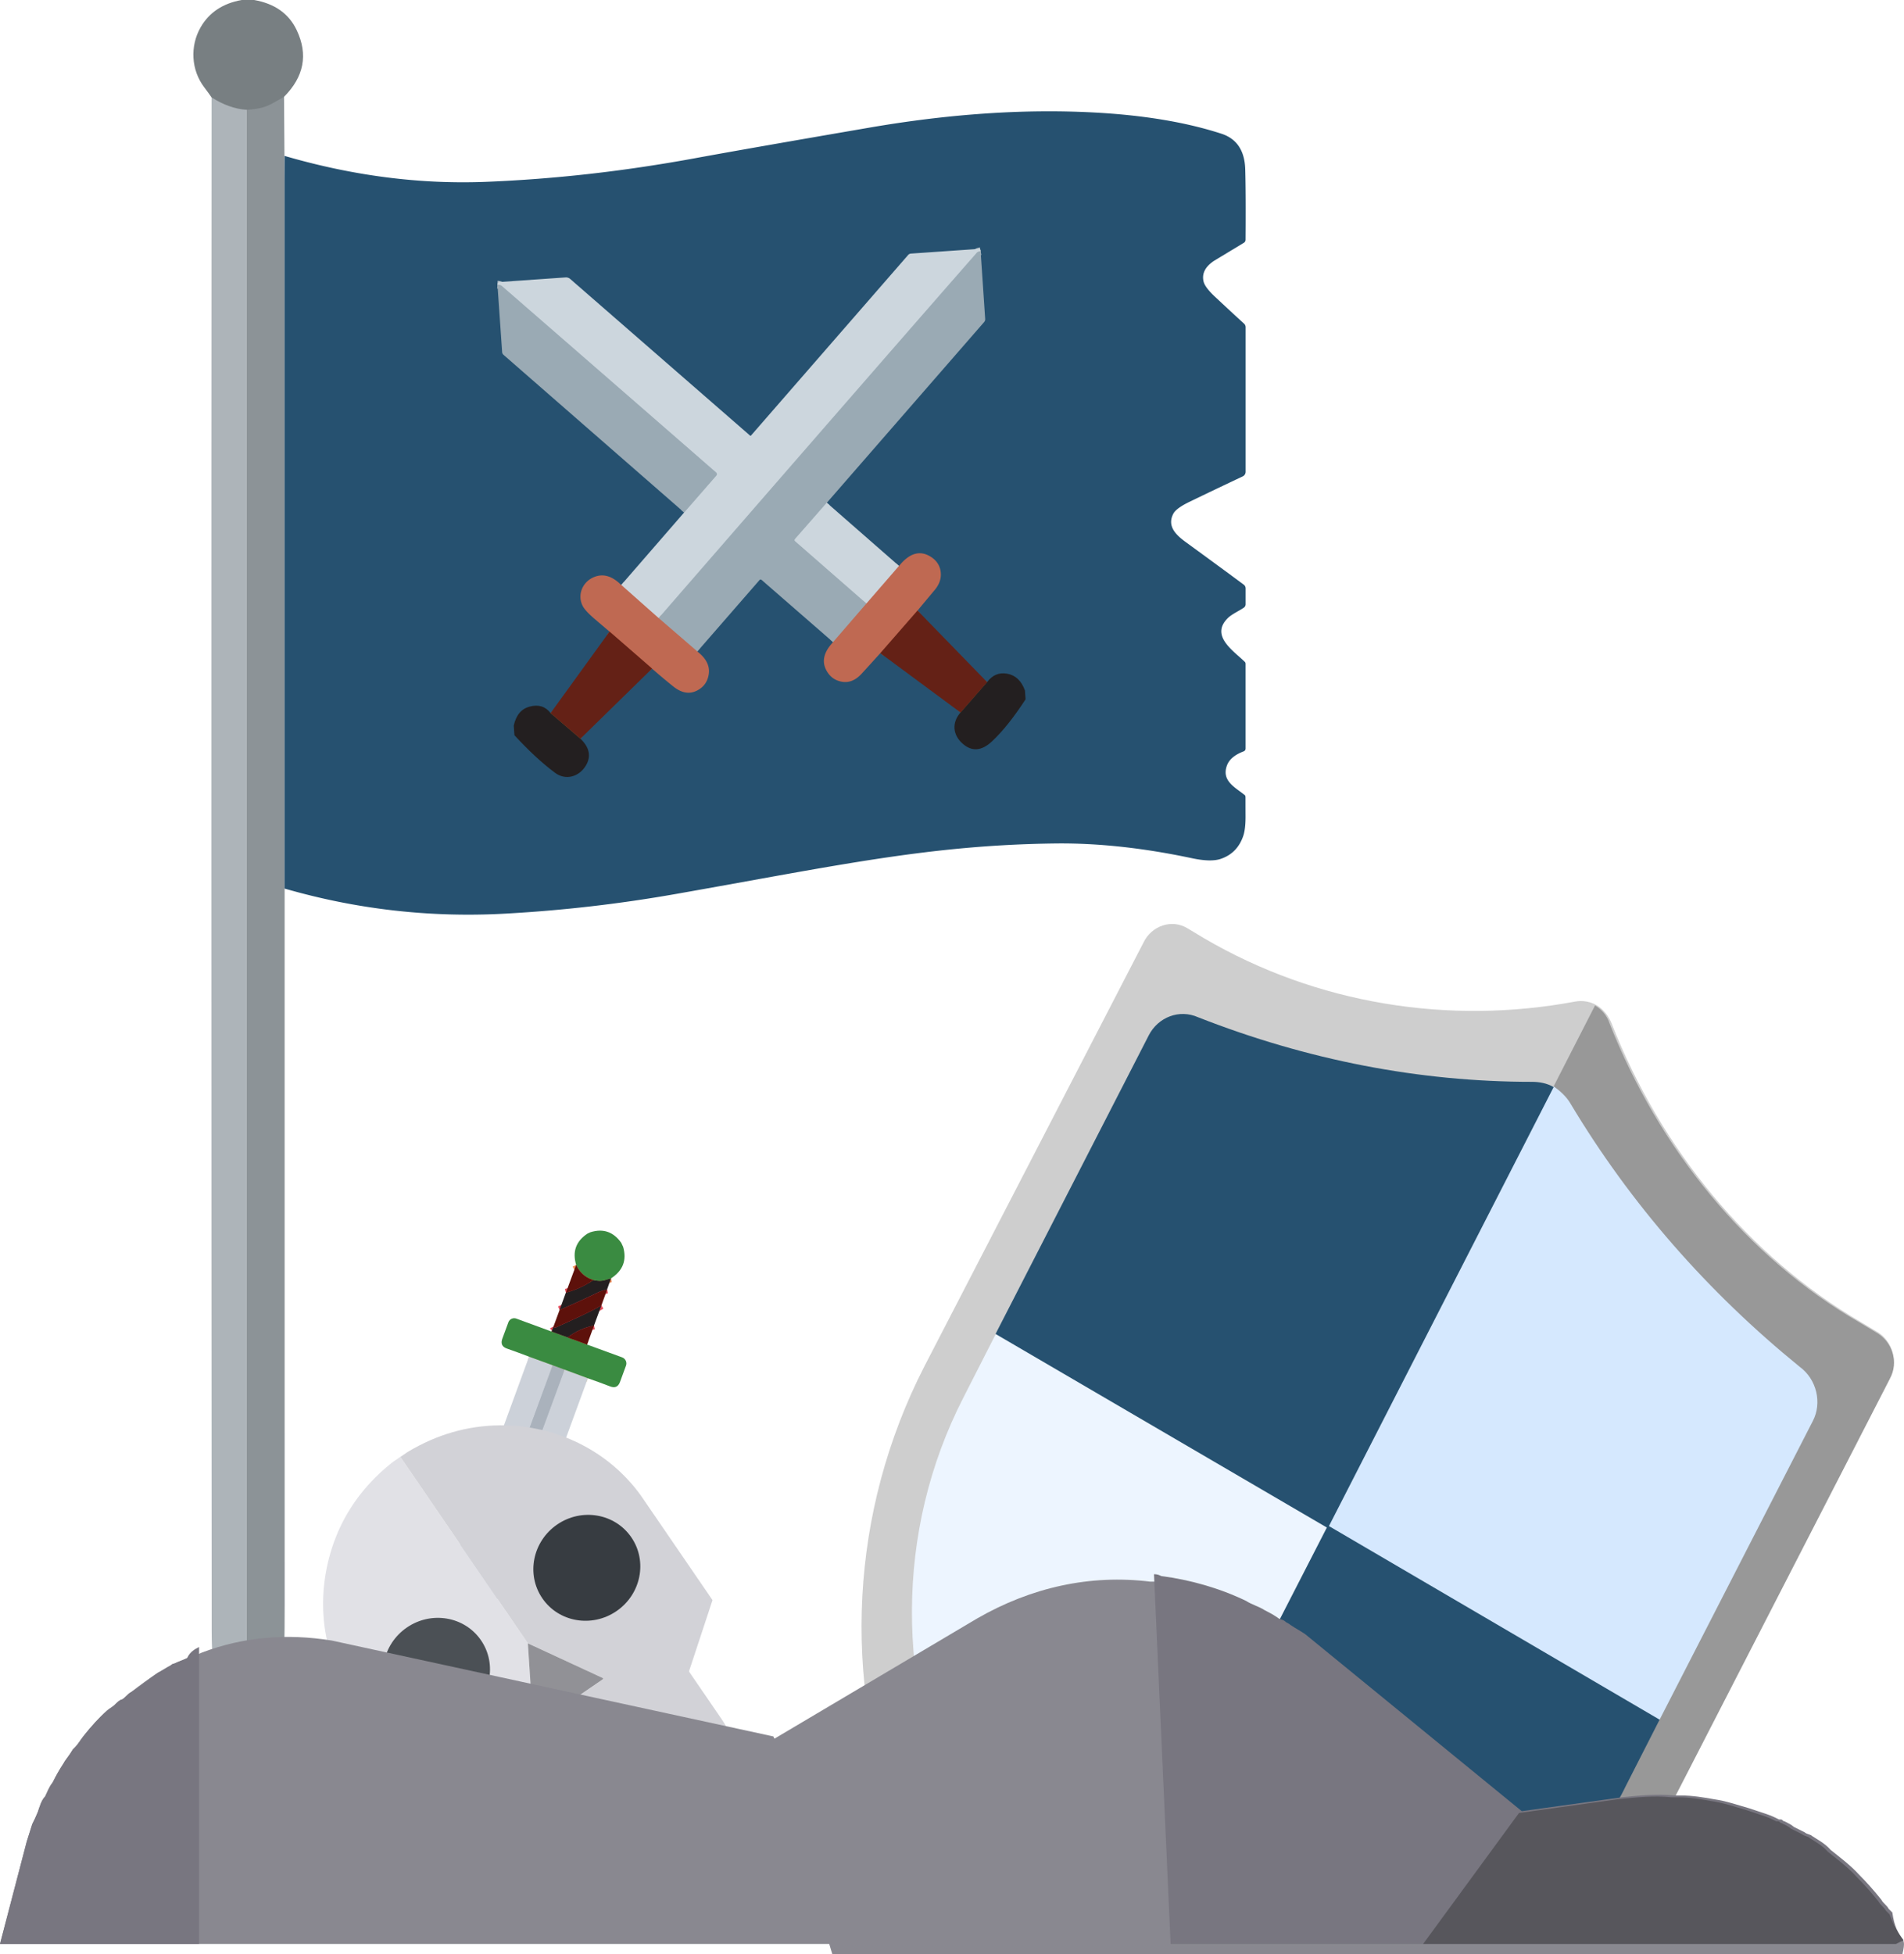 <svg id="Layer_2" data-name="Layer 2" xmlns="http://www.w3.org/2000/svg" viewBox="0 0 492.07 504.89"><defs><style>.cls-1{stroke:#ad8a83}.cls-1,.cls-10,.cls-11,.cls-2,.cls-3,.cls-5,.cls-6,.cls-7,.cls-9{fill:none;stroke-width:2px}.cls-2{stroke:#c6a098}.cls-3{stroke:#b0662b}.cls-12{fill:#642116}.cls-12,.cls-14,.cls-22,.cls-24,.cls-26,.cls-28,.cls-32,.cls-33,.cls-34,.cls-36{stroke-width:0}.cls-14{fill:#265170}.cls-5{stroke:#e44d5c}.cls-6{stroke:#924534}.cls-22{fill:#9aaab4}.cls-7{stroke:#ed8954}.cls-24{fill:#ccd6dd}.cls-26{fill:#231f20}.cls-9{stroke:#b3c0c9}.cls-10{stroke:#e6d097}.cls-11{stroke:#f6925c}.cls-28{fill:#787680}.cls-32{fill:#898890}.cls-33{fill:#3a8b41}.cls-34{fill:#5d110b}.cls-36{fill:#bf6952}</style></defs><g id="Capa_1" data-name="Capa 1"><path class="cls-10" d="m136.73 350.53 6.09 2.22" vector-effect="non-scaling-stroke"/><path d="M142.83 352.75a27085.1 27085.1 0 0 1-13.47 36.66c-.27.74-.39 1.25-.36 1.55.16 1.51 2.5 2.07 3.09.46 4.61-12.52 9.21-25.04 13.82-37.54" vector-effect="non-scaling-stroke" style="stroke:#bbc2cb;fill:none;stroke-width:2px"/><path class="cls-10" d="m145.91 353.88 6.03 2.23" vector-effect="non-scaling-stroke"/><path d="m142.83 352.75 3.08 1.13" vector-effect="non-scaling-stroke" style="stroke:#d5c088;fill:none;stroke-width:2px"/><path class="cls-7" d="m142.55 344.05 4.14 1.51" vector-effect="non-scaling-stroke"/><path class="cls-11" d="m146.69 345.56 5.04 1.85" vector-effect="non-scaling-stroke"/><path class="cls-5" d="M146.69 345.56a16.71 16.71 0 0 1 6.83-3.09M143.04 342.75c.07.14.19.22.35.25.11.02.24 0 .4-.08 5.25-2.41 8.59-3.86 11.64-5.65M144.62 338.46c3.5-1.5 6.9-3.05 10.2-4.65.43-.21 1.13-.42 2.09-.62M146.25 334a22.56 22.56 0 0 0 7.11-3.28" vector-effect="non-scaling-stroke"/><path class="cls-7" d="M153.36 330.72c1.17.28 2.18.28 3.02.02.81-.26 1.32-.4 1.54-.44" vector-effect="non-scaling-stroke"/><path class="cls-11" d="M153.36 330.72c-2.01-.59-3.5-1.89-4.46-3.9" vector-effect="non-scaling-stroke"/><path d="M121.35 418.55c-.63.02-1.17-.17-1.62-.58l-.33-.71-2.46-11.79c-.08-.37-.05-.75.08-1.1l19.71-53.85 6.09 2.22a27085.1 27085.1 0 0 1-13.47 36.66c-.27.74-.39 1.25-.36 1.55.16 1.51 2.5 2.07 3.09.46 4.61-12.52 9.21-25.04 13.82-37.54l6.03 2.23-19.67 53.69c-.15.41-.41.76-.75 1.03l-9.5 7.41-.67.31Z" style="fill:#ccd1d9;stroke-width:0"/><path d="m142.83 352.75 3.08 1.13c-4.6 12.51-9.21 25.02-13.82 37.54-.59 1.61-2.94 1.05-3.09-.46-.03-.3.09-.81.36-1.55l13.47-36.66Z" style="fill:#aab2bc;stroke-width:0"/><path class="cls-33" d="m151.94 356.11-6.03-2.23-3.08-1.13-6.09-2.22c-1.86-.71-3.78-1.41-5.74-2.1-1.24-.44-1.63-1.27-1.19-2.51.52-1.42 1.04-2.85 1.58-4.29.31-.82 1.22-1.24 2.04-.94l9.12 3.35 4.14 1.51 5.04 1.85 9.06 3.31c.86.32 1.31 1.27.99 2.14-.52 1.42-1.03 2.83-1.55 4.23-.46 1.23-1.3 1.61-2.53 1.14-1.95-.75-3.87-1.45-5.77-2.11Z"/><path class="cls-34" d="M146.69 345.56a16.71 16.71 0 0 1 6.83-3.09l-1.79 4.94-5.04-1.85Z"/><path class="cls-26" d="M153.52 342.46c-2.53.52-4.8 1.55-6.83 3.09l-4.14-1.51.49-1.29c.07.14.19.22.35.25.11.02.24 0 .4-.08 5.25-2.41 8.59-3.86 11.64-5.65l-1.91 5.19Z"/><path class="cls-34" d="m143.04 342.75 1.58-4.29c3.5-1.5 6.9-3.05 10.2-4.65.43-.21 1.13-.42 2.09-.62l-1.48 4.08c-3.05 1.8-6.4 3.24-11.64 5.65-.16.07-.29.1-.4.08a.461.461 0 0 1-.35-.25Z"/><path class="cls-26" d="M156.9 333.19c-.96.21-1.65.41-2.09.62-3.3 1.59-6.7 3.14-10.2 4.65l1.63-4.47a22.56 22.56 0 0 0 7.11-3.28c1.17.28 2.18.28 3.02.02.81-.26 1.32-.4 1.54-.44l-1.02 2.89Z"/><path class="cls-33" d="M157.92 330.3c-.22.03-.74.18-1.54.44-.85.27-1.86.26-3.02-.02-2.01-.59-3.5-1.89-4.46-3.9-1.02-3.44-.04-6.13 2.92-8.08l.79-.37c3.28-1.02 5.94-.1 7.95 2.75l.48 1.03c1 3.43-.04 6.15-3.12 8.15Z"/><path class="cls-34" d="m146.25 334 2.65-7.18c.96 2.01 2.45 3.31 4.46 3.9a22.56 22.56 0 0 1-7.11 3.28Z"/><path d="m103.47 376.42 32.95 48.18 1.38 21.17c.01.14.13.24.27.22.04 0 .08-.02.12-.04l8.57-5.88 19.97 28.74-.78.53c-2.89 1.26-5.49 1.16-7.81-.3-1.02-.64-2.04-1.73-3.05-3.25-1.37-2.06-2.76-4.09-4.17-6.11-.05-.08-.16-.09-.24-.04s-5.12 3.51-5.12 3.51c-.08.05-.1.15-.05.23 1.59 2.34 2.99 4.36 4.19 6.07 1.07 1.53 1.72 2.88 1.95 4.05.53 2.67-.31 5.12-2.51 7.35l-1.64 1.12c-4.37 1.82-7.81.88-10.32-2.84-2.86-4.23-5.8-8.53-8.8-12.88a.682.682 0 0 0-.54-.3l-18.73-.82c-.15 0-.28-.08-.37-.2-1.76-2.57-7.66-11.19-17.68-25.87-7.63-11.17-9.48-25.05-5.56-38.15 2.75-9.19 8.1-16.92 16.04-23.18l1.93-1.32Z" style="fill:#e1e1e6;stroke-width:0"/><path d="M105.34 375.16c7.53-4.53 15.51-6.83 23.94-6.89 14.38-.12 28 6.55 36.33 18.11l18.53 27.05-6.03 18.27c-.03.1-.02.22.04.3 2.99 4.35 5.79 8.43 8.39 12.25 1.1 1.62 1.76 2.96 1.97 4.03.52 2.66-.3 5.1-2.49 7.33l-1.66 1.14c-2.94 1.29-5.57 1.16-7.89-.37-1.03-.68-2.08-1.84-3.16-3.48-1.27-1.94-2.57-3.86-3.9-5.75-.1-.14-.22-.16-.35-.06l-5.06 3.47c-.07.05-.09.15-.05.22 1.84 2.7 3.12 4.56 3.83 5.59 1.29 1.88 2.05 3.38 2.28 4.48.56 2.67-.28 5.14-2.51 7.43l-.81.55-19.97-28.74 9.02-6.17c.1-.07.12-.2.06-.29-.02-.03-.05-.05-.08-.07l-19.34-8.95-32.95-48.18 1.86-1.27Z" style="fill:#d2d2d7;stroke-width:0"/><ellipse cx="112.8" cy="431.71" rx="13.94" ry="13.56" transform="rotate(-34.41 112.78 431.676)" style="fill:#4b5055;stroke-width:0"/><ellipse cx="151.65" cy="405.1" rx="13.94" ry="13.56" transform="rotate(-34.41 151.63 405.076)" style="fill:#373c41;stroke-width:0"/><path d="m146.76 440.07-8.57 5.88c-.12.08-.27.05-.35-.06-.02-.04-.04-.08-.04-.12l-1.38-21.17 19.34 8.95c.1.05.14.17.09.27a.27.27 0 0 1-.07.08l-9.02 6.17Z" style="fill:#919196;stroke-width:0"/><path d="M390.8 408.78v58.68c0 3.23-1.36 6.46-3.4 8.16H239.77c-2.04-2.21-3.4-4.93-3.4-8.16V361.84c0-6.46 4.93-11.74 11.06-11.74h88.27c30.78 0 55.1 26.36 55.1 58.68Z" style="fill:#a59078;stroke-width:0"/><path d="m485.19 344.15-4.25-2.55c-29.08-17.01-51.7-44.73-64.46-77.22-.68-1.7-2.04-3.57-3.74-4.59s-3.74-1.36-5.61-1.02c-32.65 6.12-66.84.68-95.92-16.33l-4.25-2.55c-4.08-2.55-9.35-.68-11.4 3.57l-56.64 109.53c-19.39 37.76-21.09 81.13-6.97 118.71h196.78c1.02-1.7 2.04-3.91 3.06-5.61l56.3-109.53c2.72-4.59 1.02-10.03-2.89-12.42Z" style="fill:#cecece;stroke-width:0"/><path d="m488.42 356.23-56.3 109.53c-1.02 1.7-2.04 3.91-3.06 5.61H303.54l39.63-77.22 58.34-113.44 10.71-20.92c1.7 1.02 3.06 2.55 3.74 4.59 12.76 32.31 35.38 60.38 64.46 77.22l4.25 2.55c4.42 2.38 6.12 7.82 3.74 12.08Z" style="fill:#989898;stroke-width:0"/><path class="cls-14" d="m428.9 444.33-8.67 17.01c-1.7 3.57-3.74 6.8-5.61 10.03H278.73l37.42-72.45 27.04-4.59 29.93-6.8 49.32 28.74 6.46 28.06Z"/><path d="m343.18 394.15-39.63 77.22h-55.62c-16.33-35.21-16.67-75.68 1.02-110.21l8.67-17.01 35.38-3.57 40.65 23.81h.34l9.18 29.76Z" style="fill:#edf5ff;stroke-width:0"/><path d="m428.9 444.33 39.63-77.22c2.38-4.59 1.02-10.71-3.4-13.95-23.64-19.22-43.71-42.01-59.36-68.2-1.02-1.7-2.72-3.23-4.25-4.25l-29.93 10.37-38.44 74.66 10.03 28.4 85.72 50.17Z" style="fill:#d5e8fe;stroke-width:0"/><path class="cls-14" d="M401.52 280.88c-1.7-1.02-3.74-1.36-5.61-1.36-29.08 0-58-5.61-86.23-16.67-4.93-2.21-10.37 0-12.76 4.59l-39.63 77.22 85.89 50.17 58.34-113.95Z"/><path d="M63.7 26.62v415.93h-.83c-3.28-1.26-5.59-4-6.94-8.2-.8-2.51-1.21-6.84-1.22-12.99-.1-133.3-.11-266.69-.03-400.16 3.02 3.25 6.03 5.06 9.02 5.42Z" style="fill:#adb4b9;stroke-width:0"/><path d="m73.38 20.99.18 25.76v319.99c0 16.01 0 31.95.01 47.82 0 9.06-.13 14.38-.38 15.98-.94 6-3.48 10-7.6 12.01H63.7V26.62c2.3-.17 4.15-.79 5.55-1.84.66-.48 2.03-1.74 4.13-3.79Z" style="fill:#8c9397;stroke-width:0"/><path class="cls-14" d="M73.54 229.56V40.28c17.62 5.14 34.98 7.38 52.11 6.7 17.74-.71 35.77-2.75 54.09-6.12 7.81-1.44 22.73-4.06 44.75-7.85 20.61-3.56 39.86-4.88 57.76-3.97 13.02.66 24.16 2.5 33.42 5.51 3.95 1.29 6 4.35 6.15 9.19.12 4.25.15 10.31.09 18.19 0 .33-.17.64-.46.81-4.95 2.99-7.57 4.57-7.84 4.75-2.17 1.49-3.03 3.24-2.56 5.24.23 1 1.22 2.32 2.96 3.95 2.48 2.33 4.98 4.64 7.49 6.93.28.26.42.57.42.95v37.34c0 .51-.29.97-.75 1.19-4.6 2.17-9.18 4.35-13.74 6.56-2.3 1.11-3.7 2.14-4.19 3.07-1.62 3.1.45 5.32 3.07 7.24 6.09 4.45 11.13 8.14 15.11 11.09.32.23.51.61.5 1.01v4.06c0 .36-.18.69-.47.89-1.3.88-3.11 1.69-4.09 2.65-4.68 4.56 1.33 8.42 4.31 11.31.16.15.24.33.24.55v21.91c0 .31-.2.59-.49.7-1.73.66-3.64 1.73-4.34 3.69-1.43 3.98 2.17 5.62 4.65 7.64.11.09.16.3.16.64 0 .12 0 1.76.01 4.93 0 2.11-.19 3.74-.58 4.91-1.02 3.03-2.99 5.03-5.88 5.99-1.7.56-4.15.5-7.36-.18-12.61-2.68-24.39-3.95-35.34-3.82-32.66.4-56.36 5.71-98 13.04a371.778 371.778 0 0 1-44.15 5.09c-19.38 1.07-38.39-1.09-57.05-6.48Z"/><path class="cls-32" d="M225.35 502.27H0l6.91-26.44c.48-1.43.95-3.1 1.43-4.53.48-.95.95-1.91 1.43-3.1.48-1.43.95-3.1 1.91-4.05.48-.95.95-2.38 1.91-3.57.95-1.91 1.91-3.57 2.86-5 .48-.95 1.43-1.91 2.38-3.57l.48-.48c.95-.95 1.43-1.91 2.38-3.1 1.91-2.38 3.81-4.53 5.96-6.43.48-.48 1.43-.95 1.91-1.43s1.43-1.43 1.91-1.43c.95-.48 1.43-1.43 2.38-1.91 2.38-1.91 4.76-3.57 6.91-5 .95-.48 2.38-1.43 3.33-1.91 0 0 .48-.48.95-.48.95-.48 2.38-.95 3.33-1.43 1.43-.48 2.86-.95 3.81-1.43 10.72-4.05 21.92-5 33.59-3.1l114.1 24.77 25.49 53.6Z"/><path class="cls-28" d="M51.45 425.56v76.7H0l6.91-26.44c.48-1.43.95-3.1 1.43-4.53.48-.95.95-1.91 1.43-3.1.48-1.43.95-3.1 1.91-4.05.48-.95.95-2.38 1.91-3.57.95-1.91 1.91-3.57 2.86-5 .48-.95 1.43-1.91 2.38-3.57l.48-.48c.95-.95 1.43-1.91 2.38-3.1 1.91-2.38 3.81-4.53 5.96-6.43.48-.48 1.43-.95 1.91-1.43s1.43-1.43 1.91-1.43c.95-.48 1.43-1.43 2.38-1.91 2.38-1.43 4.76-3.57 6.91-5 .95-.48 2.38-1.43 3.33-1.91 0 0 .48-.48.95-.48.95-.48 2.38-.95 3.33-1.43.71-1.67 2.14-2.38 3.1-2.86Z"/><path class="cls-32" d="M491.91 501.31c-.48-.48-.95-.95-1.43-1.91-.95-.95-1.43-2.38-2.38-3.57-.95-.95-1.91-2.38-2.86-3.57-1.91-1.91-3.81-4.53-5.72-6.43-2.38-2.38-4.76-4.53-7.38-6.43-1.43-.95-3.33-2.38-4.76-3.57-.48-.48-.95-.95-1.91-.95l-2.86-1.43c-.95-.48-1.91-.95-2.38-1.43-.48 0-.48-.48-.95-.48h-.48c-.95-.48-2.38-.95-3.33-1.43-1.43-.48-2.86-1.43-4.29-1.43-2.86-.95-5.96-1.91-9.29-2.38-2.86-.48-5.72-.95-8.34-.95h-1.91c-4.29-.48-8.81 0-13.58.48l-25.73 3.57-55.98-45.74c-1.43-.95-2.38-1.91-3.81-2.38-.48-.48-.95-.95-1.43-.95-.48-.48-.95-.95-1.91-.95-.95-.48-1.91-1.43-3.33-1.91-1.43-.95-3.33-1.43-4.76-2.38-6.91-3.57-14.53-5.96-21.92-6.43h-1.91c-15.48-1.91-30.73 1.43-44.78 9.53l-53.84 31.92 16.44 54.79h276.57c.71-3.1.24-3.1.24-3.57Z"/><path class="cls-28" d="m491.91 501.31-1.91.95H302.53l-4.29-95.52c.48 0 .95 0 1.91.48 7.38.95 15.01 3.1 21.92 6.43 1.43.95 3.33 1.43 4.76 2.38.95.48 1.91.95 3.33 1.91.48.48 1.43.48 1.91.95s.95.48 1.43.95c1.43.95 2.38 1.43 3.81 2.38l55.98 45.74 25.73-3.57c4.76-.48 9.29-.95 13.58-.48h1.91c2.86 0 5.72.48 8.34.95 3.33.48 5.96 1.43 9.29 2.38l4.29 1.43c1.43.48 2.38.95 3.33 1.43h.48c.48 0 .48.48.95.48.95.48 1.91.95 2.38 1.43l2.86 1.43c.48.48 1.43.48 1.91.95 1.43.95 3.33 1.91 4.76 3.57 2.38 1.91 5.24 4.05 7.38 6.43 1.91 1.91 3.81 4.05 5.72 6.43.48.95 1.43 1.43 1.91 2.38l.95.95c.48 3.57 1.43 5.24 2.86 7.15Z"/><path d="m491.91 501.31-1.91.95H367.8l24.77-33.83 25.73-3.57c4.76-.48 9.29-.95 13.58-.48h1.91c2.86 0 5.72.48 8.34.95 3.33.48 5.96 1.43 9.29 2.38l4.29 1.43c1.43.48 2.38.95 3.33 1.43h.48c.48 0 .48.48.95.48.95.48 1.91.95 2.38 1.43l2.86 1.43c.48.48 1.43.48 1.91.95 1.43.95 3.33 1.91 4.76 3.57 2.38 1.91 5.24 4.05 7.38 6.43 1.91 1.91 3.81 4.05 5.72 6.43.48.95 1.43 1.43 1.91 2.38l.95.95c1.19 3.1 2.14 4.76 3.57 6.67Z" style="fill:#57565c;stroke-width:0"/><path d="M65.69 0c5.32.94 8.99 3.54 11 7.81 2.98 6.29 1.87 12.04-3.31 17.23-2.09 1.21-3.47 1.95-4.13 2.24-1.4.62-3.26.98-5.55 1.09-2.99-.21-6-1.28-9.02-3.2-.58-.84-1.2-1.69-1.85-2.55-3.47-4.51-3.74-10.71-1.01-15.51C54.02 3.24 57.57.87 62.47 0h3.24Z" style="fill:#787f82;stroke-width:0"/><path class="cls-9" d="M253.43 64.89c-.52.1-.83.22-.95.36-12.77 14.55-40.2 46.04-82.27 94.45" vector-effect="non-scaling-stroke"/><path class="cls-2" d="m170.21 159.7-9.66-8.56" vector-effect="non-scaling-stroke"/><path class="cls-9" d="m176.81 132.42 8.27-9.48c.27-.31.25-.61-.06-.89a57256.05 57256.05 0 0 0-55.27-48.09c-.28-.24-.67-.38-1.19-.41M213.68 129.9l-8.19 9.34c-.2.23-.18.43.04.63l18.39 16.06" vector-effect="non-scaling-stroke"/><path class="cls-1" d="m223.93 155.93-8.63 9.98M180.2 168.32l-9.99-8.62" vector-effect="non-scaling-stroke"/><path class="cls-2" d="m232.34 146.22-8.41 9.7" vector-effect="non-scaling-stroke"/><path class="cls-6" d="m168.52 172.75-10.99-9.56M237.12 157.75l-9.61 11.01" vector-effect="non-scaling-stroke"/><path class="cls-3" d="m150.01 190.86-7.72-6.61M255.11 176.25l-6.87 7.85" vector-effect="non-scaling-stroke"/><path class="cls-24" d="M253.43 64.89c-.52.1-.83.22-.95.36-12.77 14.55-40.2 46.04-82.27 94.45l-9.66-8.56 16.26-18.73 8.27-9.48c.27-.31.25-.61-.06-.89a57256.05 57256.05 0 0 0-55.27-48.09c-.28-.24-.67-.38-1.19-.41.04-.19.11-.36.22-.49.08-.11.21-.18.36-.19l17-1.18c.47-.03.88.1 1.24.41l46.45 40.44c.09.08.18.08.26 0l40.61-46.65c.18-.21.44-.34.72-.36l17.51-1.21c.19-.01.34.07.43.24.06.11.08.23.07.35Z"/><path class="cls-22" d="M128.56 73.54c.52.04.91.17 1.19.41 18.53 16.11 36.96 32.14 55.27 48.09.31.28.33.58.06.89l-8.27 9.48-46.67-40.72c-.23-.2-.35-.44-.37-.74l-1.21-17.43ZM253.43 64.89l1.18 17.53c.02.29-.07.55-.26.78l-40.66 46.7-8.19 9.34c-.2.23-.18.43.04.63l18.39 16.06-8.63 9.98-18.48-16.08a.366.366 0 0 0-.52.03l-16.08 18.47-9.99-8.62c42.07-48.42 69.49-79.9 82.27-94.45.11-.14.43-.26.95-.36Z"/><path class="cls-24" d="m213.68 129.9 18.66 16.32-8.41 9.7-18.39-16.06c-.23-.19-.24-.4-.04-.63l8.19-9.34Z"/><path class="cls-36" d="m160.55 151.14 9.66 8.56 9.99 8.62c2.34 1.8 3.33 3.79 2.95 5.99-.32 1.93-1.37 3.32-3.14 4.18-1.92.92-3.92.55-6.01-1.13-2.02-1.62-3.85-3.16-5.49-4.61l-10.99-9.56a899.91 899.91 0 0 1-3.7-3.15c-1.74-1.48-2.83-2.66-3.26-3.54-1.36-2.78-.09-5.96 2.67-7.27 2.44-1.15 4.88-.52 7.31 1.91ZM237.12 157.75l-9.61 11.01c-1.5 1.66-3.1 3.42-4.8 5.28-1.6 1.76-3.35 2.46-5.26 2.08-1.75-.34-3.06-1.34-3.92-2.99-1.2-2.29-.61-4.7 1.78-7.22l8.63-9.98 8.41-9.7c2.66-3.31 5.37-4.12 8.12-2.42 1.49.92 2.36 2.17 2.61 3.75.27 1.72-.23 3.34-1.51 4.87-1.57 1.88-3.06 3.66-4.44 5.33Z"/><path class="cls-12" d="m157.53 163.19 10.99 9.56-18.51 18.11-7.72-6.61 15.24-21.06ZM237.12 157.75l18 18.5-6.87 7.85-20.73-15.33 9.61-11.01Z"/><path class="cls-26" d="m142.29 184.25 7.72 6.61c2.36 2.27 2.82 4.6 1.38 6.98-1.72 2.84-5.16 3.91-7.95 1.83-3.33-2.48-6.83-5.72-10.49-9.71l-.17-2.5c.59-2.69 1.95-4.32 4.09-4.89 2.28-.62 4.09-.06 5.43 1.68ZM264.89 178.43l.16 2.25c-3.04 4.69-5.94 8.32-8.7 10.89-2.67 2.49-5.19 2.68-7.56.58-2.59-2.27-2.85-5.46-.55-8.06l6.87-7.85c1.35-1.82 3.07-2.55 5.17-2.18 2.17.39 3.71 1.84 4.61 4.36Z"/></g></svg>